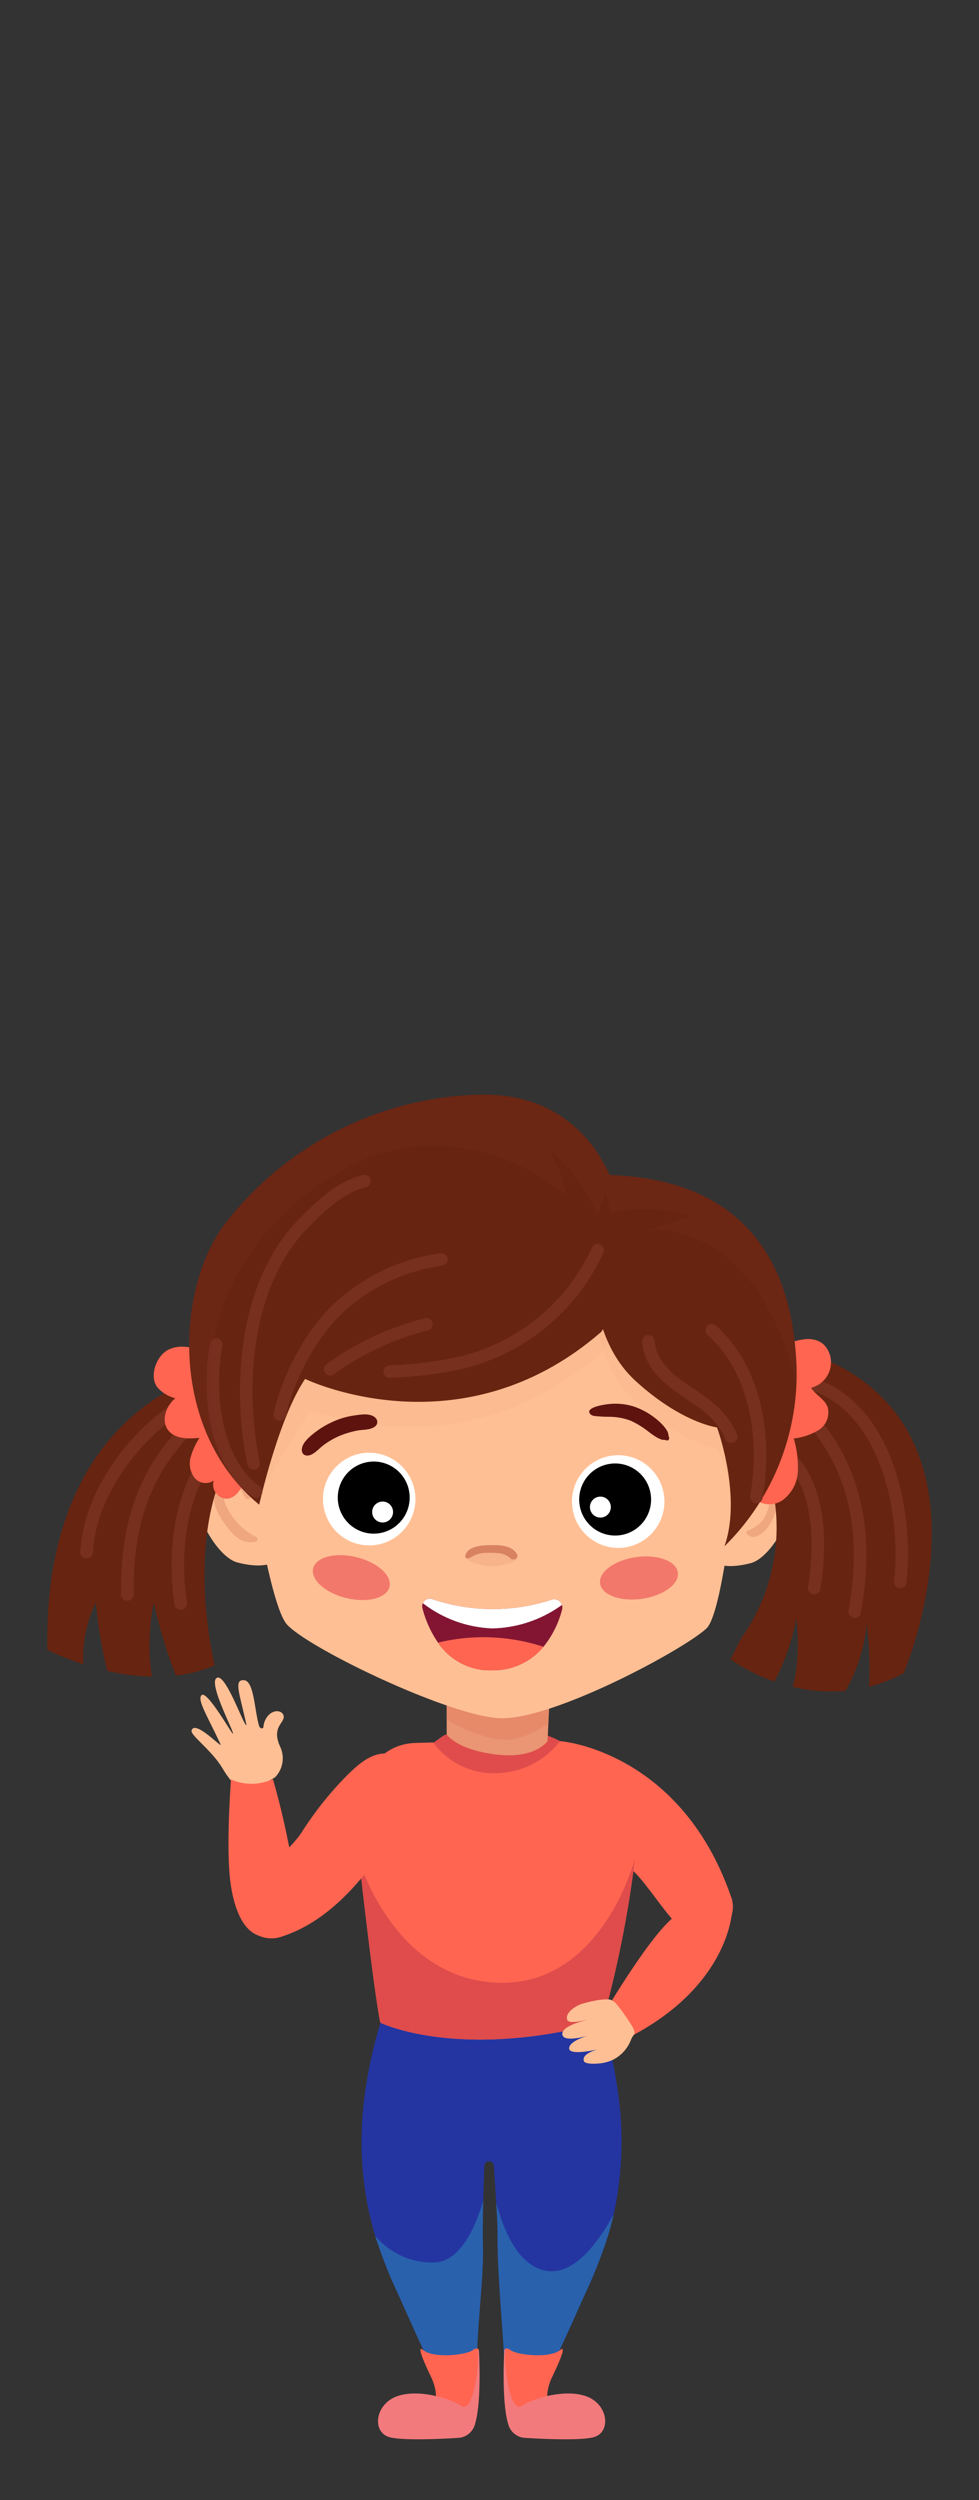 <svg width="145" height="370" fill="none" xmlns="http://www.w3.org/2000/svg"><rect width="100%" height="100%" fill="#333333" stroke="none"/><path d="M90.904 327.669a42.423 42.423 0 01-.77 2.941 70.076 70.076 0 01-3.464 8.844c-1.56 3.418-5.905 13.558-7.333 14.672a3.533 3.533 0 01-4.446.089c-.12-7.325-1.265-16.606-1.204-23.931.006-.674-.07-2.262-.193-4.317a926.404 926.404 0 00-.354-5.451.708.708 0 00-.715-.66.705.705 0 00-.694.681 474.36 474.36 0 00-.157 5.129c-.064 2.63-.092 4.971-.049 6.509.138 4.975-.866 12.063-.866 17.044 0 1.022.099 1.978.154 2.99.006.124.046.391.074.693v.006c.048.362.038.73-.031 1.089a.383.383 0 01-.135.218 3.54 3.54 0 01-4.45-.089c-1.424-1.114-5.77-11.254-7.33-14.672a70.416 70.416 0 01-3.463-8.844A49.437 49.437 0 0154.035 310a61.343 61.343 0 011.111-6.15 69.095 69.095 0 011.367-5.027c.233-.75.482-1.498.74-2.242l10.744-1.612 11.263.249 9.099 1.363a74.926 74.926 0 011.541 4.999c.276 1.037.53 2.08.759 3.129a62.82 62.82 0 01.9 5.156 50.698 50.698 0 01-.655 17.804z" fill="#2435A1"/><path d="M70.66 349.219c0 1.022.098 1.979.154 2.991.006.123.046.39.073.692v.006c-.012.369-.024.732-.03 1.089a.385.385 0 01-.135.219 3.538 3.538 0 01-4.45-.089c-1.425-1.114-5.77-11.254-7.33-14.672a70.43 70.43 0 01-3.383-8.587 10.985 10.985 0 008.711 3.966c3.924-.083 6.172-5.273 7.305-9.168-.064 2.63-.092 4.972-.049 6.51.138 4.974-.866 12.063-.866 17.043z" fill="#30A2BE" opacity=".4"/><path d="M70.928 348.114c.031-.338-.049-.933-.98-.268-.93.666-5.7 1.231-7.3-.065-1.003-.812.208 1.943 1.253 4.116l.002.004.007.014c.145.301 2.131 4.579-1.586 5.501-3.312.822 5.597 1.192 5.597 1.192l1.89-.561.759-2.113-.393-1.264a3.87 3.87 0 00.118-.481c.336-1.867.601-5.738.633-6.075z" fill="#FF6551"/><path d="M70.297 358.932a2.718 2.718 0 01-2.409 1.856c-2.644.162-8.195.424-10.173-.098-2.635-.694-2.223-4.861 1.07-6.052 3.293-1.191 8.174.447 9.467 1.389a.691.691 0 00.764.085c.28-.192.499-.463.628-.778.21-.44.375-.9.493-1.373.148-.561.268-1.129.359-1.703a24.797 24.797 0 00.315-3.323c.004-.22.002-.439-.008-.658-.003-.075-.082-.562.014-.574.08-.009.12.183.122.223a73.484 73.484 0 01.09 3.087 65.56 65.56 0 01-.013 1.933 44.92 44.92 0 01-.09 2.047 26.897 26.897 0 01-.2 1.967c-.076.571-.19 1.136-.343 1.691a7.712 7.712 0 01-.086.281z" fill="#F37A7C"/><path d="M90.905 327.668a42.184 42.184 0 01-.77 2.941 70.046 70.046 0 01-3.465 8.845c-1.56 3.418-5.904 13.558-7.332 14.672a3.534 3.534 0 01-4.447.089c-.12-7.325-1.265-16.607-1.203-23.932.006-.674-.071-2.261-.194-4.316 1.084 4.095 3.372 9.725 7.763 10.146 3.955.382 7.403-4.316 9.648-8.445z" fill="#30A2BE" opacity=".4"/><path d="M74.699 348.114c-.032-.338.048-.933.979-.268.93.666 5.7 1.231 7.301-.065 1.003-.812-.209 1.943-1.254 4.116l-.002.004-.007.014c-.144.301-2.131 4.579 1.586 5.501 3.312.822-5.597 1.192-5.597 1.192l-1.889-.561-.76-2.113.393-1.264a3.87 3.87 0 01-.118-.481c-.336-1.867-.6-5.738-.632-6.075z" fill="#FF6551"/><path d="M75.328 358.932a2.72 2.72 0 002.409 1.856c2.644.162 8.196.424 10.174-.098 2.634-.694 2.222-4.861-1.07-6.052-3.294-1.191-8.175.447-9.468 1.389a.692.692 0 01-.764.085 1.748 1.748 0 01-.628-.778c-.21-.44-.375-.9-.493-1.373a17.282 17.282 0 01-.359-1.703 24.682 24.682 0 01-.315-3.323c-.004-.22-.001-.439.008-.658.003-.075.082-.562-.014-.574-.08-.009-.12.183-.122.223a73.484 73.484 0 00-.09 3.087 65.56 65.56 0 00.013 1.933c.016.683.044 1.366.09 2.047.045.658.107 1.315.2 1.967.076.571.19 1.136.343 1.691.026.094.055.188.086.281z" fill="#F37A7C"/><path d="M94.03 264.478a41.79 41.79 0 01.007 10.7l-.003.012c-.013.117-.028.234-.04.354a162.897 162.897 0 01-4.038 20.96c-.15.56-.302 1.097-.455 1.612l-.003.012c-.12.412-.24.809-.359 1.188a77.993 77.993 0 01-9.015 1.858c-15.535 2.233-23.801-1.837-23.801-1.837-.801-3.861-2.447-17.997-3.11-23.864-.182-1.575-.29-2.557-.292-2.578-.614-7.559 1.797-14.399 8.169-14.928.58-.05 20.094-.568 21.857-.295 10.819 1.675 11.084 6.806 11.084 6.806z" fill="#FF6551"/><path d="M84.05 261.17l-.753-3.453s17.749 1.563 25.096 23.339a4.456 4.456 0 01-1.782 4.829 4.434 4.434 0 01-5.139-.086c-2.335-1.471-5.565-7.083-7.959-9.166-5.421-4.717-9.562-9.308-9.464-15.463z" fill="#FF6551"/><path d="M108.275 280.801c.694.616.493 12.333-14.373 20.319a8.883 8.883 0 01-3.258-5.08s6.905-11.425 9.779-12.695a64.758 64.758 0 017.852-2.544z" fill="#FF6551"/><path d="M64.18 257.903a11.12 11.12 0 009.528 4.513 12.152 12.152 0 009.24-4.744 12.239 12.239 0 00-1.813-.796c-2.048-.176-12.645-.427-14.976-.196-.531.052-1.792 1.195-1.98 1.223zm29.851 17.203c-.01.111-.021.225-.037.339a163.63 163.63 0 01-4.038 21.058 140.88 140.88 0 01-.454 1.612l-.003.013c-.12.409-.24.8-.36 1.178a80.284 80.284 0 01-9.015 1.867c-15.534 2.234-23.8-1.836-23.8-1.836-.802-3.861-2.448-17.998-3.111-23.864 1.382 4.005 6.952 17.295 20.254 17.948 15.317.75 20.343-17.478 20.564-18.315z" fill="#DF4C4B"/><path d="M91.258 296.534a1.95 1.95 0 00-.832-.583c-.223-.069-1.412-.213-4.264.608-.503.145-2.416 1.102-2.184 2.262.166.839 2.323.18 3.098.111-.66.111-4.011.93-3.78 2.187.232 1.253 3.949.099 3.949.099s-2.978.787-2.947 1.935c.032 1.149 4.3.123 4.3.123s-2.504.601-2.12 1.74c.18.539 2.01.395 2.407.345a6.172 6.172 0 001.822-.491 5.472 5.472 0 002.702-2.889 3.22 3.22 0 01.467-.831l.025-.031c.34-.423-.457-1.535-.655-1.853a26.444 26.444 0 00-1.597-2.257 7.527 7.527 0 00-.391-.475zm-51.355-33.016l.837-.49a4.036 4.036 0 00.754-4.528c-1.212-2.656.338-3.371.516-4.26.178-.889-1.14-1.495-2.225-.422a2.896 2.896 0 00-.765 1.76c-.03.262-.494.374-.67-.233-.663-2.294-.729-6.598-2.215-6.686-1.532-.091-.68 1.805.374 6.649-.344.328-3.048-7.692-4.387-7-1.388.717 2.726 8.265 2.36 8.264-.118.08-3.774-6.367-4.6-5.717-.797.627 1 3.39 2.827 7.388-.24.105-3.872-3.708-4.336-2.143-.206.695 3.003 2.932 4.595 5.62 1.528 2.58 2.905 3.499 4.046 3.097a30.555 30.555 0 002.889-1.299z" fill="#FFBF94"/><path d="M57.805 259.58c.299.057.59.142.873.255a4.575 4.575 0 012.66 2.952c.684 2.412-.697 4.878-2.023 7.005-4.187 6.716-9.77 14.417-17.813 16.881-3.041.935-6.903-1.554-4.77-6.326 1.128-2.522 6.224-6.509 7.949-9.175a50.34 50.34 0 016.477-8.182c1.773-1.784 4.002-3.903 6.647-3.41z" fill="#FF6551"/><path d="M39.651 286.66c-4.153.092-5.212-5.859-5.507-7.99-.72-5.222.073-15.326.073-15.326a7.503 7.503 0 006.202-.054c.763 2.639 1.43 5.313 1.99 8.002.385 1.844.779 3.767 1.033 5.615a13.625 13.625 0 01-1.924 8.802 2.12 2.12 0 01-1.737.962c-.044-.002-.086-.012-.13-.011z" fill="#FF6551"/><path d="M81.1 257.666s-1.795 2.73-7.706 1.98c-5.912-.751-7.234-2.967-7.234-2.967l-.002-2.243h-.002l-.004-3.214 13.992-1.149 1.314-.108-.037.822-.2 4.262-.122 2.617z" fill="#EA9573"/><path d="M81.22 255.049c-1.874 1.259-4.278 2.494-6.411 2.415-4.227-.156-8.543-2.957-8.651-3.027l-.002-.001-.004-3.214 13.992-1.149 1.277.715-.2 4.261z" fill="#DD7258" opacity=".31"/><path d="M108.096 215.079s5.574-2.619 8.682 1.325c3.108 3.943-1.82 13.95-5.59 14.931-3.769.98-5.243-.007-5.243-.007l2.151-16.249zm-69.795-.09s-5.567-2.634-8.685 1.302c-3.118 3.935 1.784 13.955 5.551 14.945 3.768.99 5.244.007 5.244.007l-2.11-16.254z" fill="#FFBF94"/><path d="M110.735 200.118s-1.039 14.681-2.659 26.496l-.001.005v.003l-.007.05a164.808 164.808 0 01-.767 5.064l-.005.032c-.804 4.736-1.709 8.348-2.676 9.243-3.444 3.188-23.12 13.771-30.82 13.257-7.7-.514-28.004-10.296-31.276-13.83-1.048-1.131-2.175-5.109-3.224-9.998-2.23-10.385-4.105-24.875-4.105-24.875.85-23.86 14.132-31.91 39.857-32.717 25.725-.807 35.683 27.27 35.683 27.27z" fill="#FFBF94"/><g opacity=".27" fill="#DA8966"><path opacity=".27" d="M91.717 181.136s-3.073-16.269-20.408-16.049a49.16 49.16 0 00-20.981 5.147 49.244 49.244 0 00-16.763 13.651 27.257 27.257 0 004.58 37.917s3.982-7.396 7.932-13.189c0 0 22.16 9.695 43.006-8.451 0 0 5.706-8.905 2.634-19.026z"/><path opacity=".27" d="M87.986 190.862s-.658 10.359 6.144 16.586c6.803 6.226 12.069 6.886 12.069 6.886s3.731 7.04 1.098 14.51c0 0 9.501-8.942 7.965-27.487-1.537-18.546-10.414-24.618-27.293-24.398l.017 13.903z"/></g><path d="M87.346 209.16c.284.443.777.396 1.257.446.556.058 1.108.06 1.667.073 1.084 0 2.158.2 3.17.588.911.422 1.77.948 2.56 1.57.386.305.79.588 1.21.846.24.144.493.263.756.357.252.074.504.03.75.12.296.109.478-.248.37-.482-.117-.257-.087-.553-.218-.811a4.43 4.43 0 00-.547-.794 8.625 8.625 0 00-1.32-1.226 10.423 10.423 0 00-3.253-1.734 9.16 9.16 0 00-3.833-.289c-.402.045-3.14.444-2.57 1.336z" fill="#5F130F"/><path d="M37.951 227.452a9.399 9.399 0 01-4.63-5.053c-.33-.968-.245-2.524 1.042-2.692 1.062-.139 1.496 1.244 1.971 1.952.248.37.923.153.76-.32-.432-1.264-.847-2.856-2.421-3.048a2.874 2.874 0 00-2.059.741 2.887 2.887 0 00-.943 1.977c-.21 1.822.89 3.528 1.923 4.927 1.066 1.442 2.375 2.627 4.26 2.247a.403.403 0 00.096-.731zm77.298-6.48c-.093-1.38-1.232-2.613-2.677-2.037-.977.39-2.551 2.286-1.484 3.262.027.027.06.046.096.058a.247.247 0 00.111.011.255.255 0 00.185-.119c.534-.713.603-1.878 1.64-2.146 1.421-.367.953 2.04.795 2.729a5.99 5.99 0 01-1.04 2.369 5.67 5.67 0 01-2.193 1.442.31.31 0 00-.144.221.301.301 0 00.083.251c1.128 1.243 2.775-.424 3.408-1.423a8.29 8.29 0 001.22-4.618z" fill="#DA8966" opacity=".44"/><path d="M55.644 209.865c-.761-.813-2.271-.513-3.253-.376-1.115.169-2.2.498-3.221.977a13.026 13.026 0 00-2.77 1.719c-.733.587-1.954 1.653-1.652 2.71a.726.726 0 00.671.513c.89.099 1.784-1.001 2.437-1.489.74-.559 1.543-1.03 2.393-1.401a14.049 14.049 0 012.553-.782c.907-.197 2.13-.045 2.84-.71a.835.835 0 00.002-1.161z" fill="#5F130F"/><path d="M83.249 238.224a14.506 14.506 0 01-2.757 5.491 9.622 9.622 0 01-7.471 3.478 9.273 9.273 0 01-4.607-.978 9.303 9.303 0 01-3.537-3.114 15.867 15.867 0 01-2.309-5.095 1.074 1.074 0 01.064-.746 1.11 1.11 0 011.35-.597l.369.118a28.149 28.149 0 0017.35-.028 1.212 1.212 0 011.526.766c.08.227.087.474.022.705z" fill="#831532"/><path d="M83.228 237.519a18.21 18.21 0 01-10.308 3.473 17.883 17.883 0 01-10.287-3.732 1.11 1.11 0 011.35-.597l.368.118a28.149 28.149 0 0017.351-.028 1.28 1.28 0 01.383-.062 1.219 1.219 0 011.143.828z" fill="#fff"/><path d="M80.492 243.715a9.628 9.628 0 01-7.472 3.478 9.294 9.294 0 01-8.143-4.093 28.563 28.563 0 0115.615.615z" fill="#FF6551"/><path d="M57.69 234.835c.402-1.675-1.804-3.642-4.928-4.394-3.123-.751-5.981-.003-6.383 1.672-.401 1.675 1.806 3.642 4.929 4.394 3.123.751 5.981.003 6.383-1.672zm37.38 1.782c3.18-.449 5.565-2.196 5.325-3.901-.24-1.706-3.013-2.725-6.194-2.275-3.18.449-5.565 2.196-5.325 3.901.24 1.706 3.013 2.725 6.194 2.275z" fill="#F2786B"/><path d="M72.465 229.463a6.722 6.722 0 00-3.018.797.53.53 0 00-.184.138c-.18.241.108.555.374.695a8.058 8.058 0 005.56.324c.454-.069.88-.261 1.233-.555.202-.2.325-.559.118-.754a.64.64 0 00-.322-.134 12.741 12.741 0 00-5.23.002l1.47-.513z" fill="#DA8966" opacity=".21"/><path d="M69.346 230.653c.47-.175.86-.497 1.354-.648a6.002 6.002 0 011.76-.201 9.909 9.909 0 011.677.098c.565.097 1.09.358 1.51.751.477.399 1.251-.1.901-.695-.763-1.301-2.68-1.313-3.995-1.292-1.121.018-3.323.144-3.635 1.557-.052.238.163.528.428.43z" fill="#D88261"/><path d="M60.76 225.008a6.864 6.864 0 00-2.928-9.245 6.839 6.839 0 00-9.227 2.933 6.864 6.864 0 002.928 9.245 6.839 6.839 0 009.227-2.933z" fill="#fff"/><path d="M60.469 223.108a5.321 5.321 0 01-9.775 1.111 5.344 5.344 0 01.492-5.906 5.32 5.32 0 019.456 2.72 5.35 5.35 0 01-.173 2.075z" fill="#000"/><path d="M58.155 224.198a1.552 1.552 0 01-1.312 1.112 1.545 1.545 0 01-1.528-.789 1.555 1.555 0 01.143-1.717 1.55 1.55 0 011.637-.524 1.54 1.54 0 01.927.739 1.553 1.553 0 01.133 1.179zm26.623-1.077a6.852 6.852 0 005.02 5.724 6.843 6.843 0 007.2-2.457 6.865 6.865 0 00-2.413-10.323 6.835 6.835 0 00-8.456 1.984 6.869 6.869 0 00-1.35 5.072z" fill="#fff"/><path d="M85.831 222.618a5.335 5.335 0 003.906 4.452 5.316 5.316 0 005.6-1.911 5.342 5.342 0 00-1.878-8.029 5.32 5.32 0 00-7.494 3.411 5.346 5.346 0 00-.134 2.077z" fill="#000"/><path d="M87.388 223.244a1.55 1.55 0 002.033 1.263 1.543 1.543 0 001.045-1.367 1.552 1.552 0 00-.861-1.491 1.547 1.547 0 00-2.216 1.595z" fill="#fff"/><path d="M36.198 212.569l-4.389-9.454s-25.455 4.664-24.796 41.026a37.52 37.52 0 005.343 2.163 18.37 18.37 0 011.843-9.146 68.71 68.71 0 001.69 10.125c2.168.506 4.382.793 6.608.855a31.375 31.375 0 01.273-10.949 76.336 76.336 0 003.27 10.787 20.386 20.386 0 005.77-1.519s-5.487-21.576 4.388-33.888zm78.12-13.851l-3.73 12.202a28.12 28.12 0 01-.729 31.396c-.4.706-.765 1.432-1.093 2.174-.193.359-.383.717-.592 1.075a26.598 26.598 0 006.528 3.281 33.693 33.693 0 003.262-9.4s.697 5.88-.564 10.192c2.554.623 5.193.824 7.812.595a24.023 24.023 0 003.15-9.947 52.87 52.87 0 01.356 9.336 23.147 23.147 0 005.13-2.002s17.555-41.207-19.53-48.902z" fill="#672410"/><path d="M25.946 208.612c-6.673 4.499-12.69 12.88-13.126 21.107m15.204-18.579c-5.98 6.046-9.319 13.383-9.161 24.843m12.179-20.598s-6.364 7.297-4.279 21.918m89.821-21.918c5.076 4.624 5.003 13.463 4.004 19.63m-1.229-25.957c7.829 8.446 9.18 18.457 7.235 29.466m-6.989-33.931c11.699 3.305 14.893 19.1 13.739 29.513" stroke="#772F1E" stroke-width="1.864" stroke-linecap="round" stroke-linejoin="round"/><path d="M33.629 221.798a2.07 2.07 0 01-1.658-.846 2.088 2.088 0 01-.316-1.838 2.134 2.134 0 01-2.847-.412 3.502 3.502 0 01-.577-3.024c.29-1.026.736-2.001 1.323-2.89-1.651.162-3.605.203-4.631-1.103-1.112-1.415-.349-3.618 1.044-4.755a5.337 5.337 0 01-2.653-1.605c-1.248-1.615-.18-4.568 1.476-5.493 2.716-1.518 6.86.446 8.475 2.801a14.249 14.249 0 011.448 3.06c1.143 3.015 2.909 6.926 2.352 10.238-.301 1.795-1.184 5.716-3.436 5.867zm89.332-21.151a3.903 3.903 0 01-1.455 4.087 3.89 3.89 0 01-1.376.65c.662 1.063 1.983 1.65 2.439 2.817a3.077 3.077 0 01-.087 1.929 3.075 3.075 0 01-1.216 1.499 8.99 8.99 0 01-3.704 1.258c.472 1.587.678 3.242.61 4.896a5.602 5.602 0 01-2.254 4.227 3.49 3.49 0 01-4.492-.462 5.718 5.718 0 01-.962-2.883 30.424 30.424 0 01-.41-8.423c.214-1.336.518-2.655.908-3.95.827-2.98 1.939-5.515 4.751-6.969 2.408-1.245 6.173-2.261 7.248 1.324z" fill="#FF6551"/><path d="M91.716 178.051s-3.072-16.269-20.408-16.049a49.175 49.175 0 00-20.98 5.147A49.256 49.256 0 0033.564 180.8c-7.461 9.343-8.778 30.669 4.828 41.882 0 0 2.852-12.817 6.802-18.61 0 0 23.041 11.151 43.888-6.995 0 0 5.705-8.905 2.633-19.026z" fill="#672410"/><path d="M87.986 187.777s-.658 10.359 6.144 16.586c6.803 6.226 12.069 6.886 12.069 6.886s3.731 10.125 1.098 17.594a35.75 35.75 0 008.539-13.279 35.805 35.805 0 001.994-15.67c-1.536-18.545-12.982-26.24-29.861-26.02l.017 13.903z" fill="#672410"/><path d="M37.929 220.735c-6.27-4.555-7.196-14.756-5.889-21.756m5.52 17.582c-2.396-11.512-1.231-26.838 7.476-35.589 2.592-2.606 5.377-5.323 8.948-6.176m-12.556 34.523c1.589-6.686 5.423-12.818 8.906-15.903a27.96 27.96 0 0115.048-7.022m-16.487 16.239a41.771 41.771 0 0114.27-6.643m-5.438 6.989a60.475 60.475 0 0010.436-1.271 29.982 29.982 0 0012.099-5.989 30.066 30.066 0 008.257-10.695m7.538 13.482c.096 2.593 1.987 4.776 4.067 6.321 3.403 2.527 6.351 3.738 8.179 7.782m-2.885-15.734c6.715 6.002 8.101 16.184 6.604 24.689" stroke="#772F1E" stroke-width="1.864" stroke-linecap="round" stroke-linejoin="round"/><path d="M117.828 199.895c-1.464-17.676-11.934-25.489-27.527-25.993-2.177-4.804-7.385-12.047-18.994-11.9a49.175 49.175 0 00-20.981 5.147A49.246 49.246 0 0033.564 180.8c-6.49 8.126-8.325 25.314.257 37.031-2.564-7.271-3.516-15.505-1.374-22.735 2.966-10.02 10.85-18.41 20.164-22.893 10.25-4.934 22.641-2.512 31.3 4.721a21.24 21.24 0 00-2.747-7.098 27.824 27.824 0 017.337 10.098l1.209-3.364.759 2.926a24.917 24.917 0 0111.799.489l-7.306 2.42c3.213-1.064 8.457.713 11.103 2.447a24.729 24.729 0 017.804 9.102 40.41 40.41 0 014.056 10.842 38.565 38.565 0 00-.097-4.891z" fill="#772F1E" opacity=".27"/></svg>